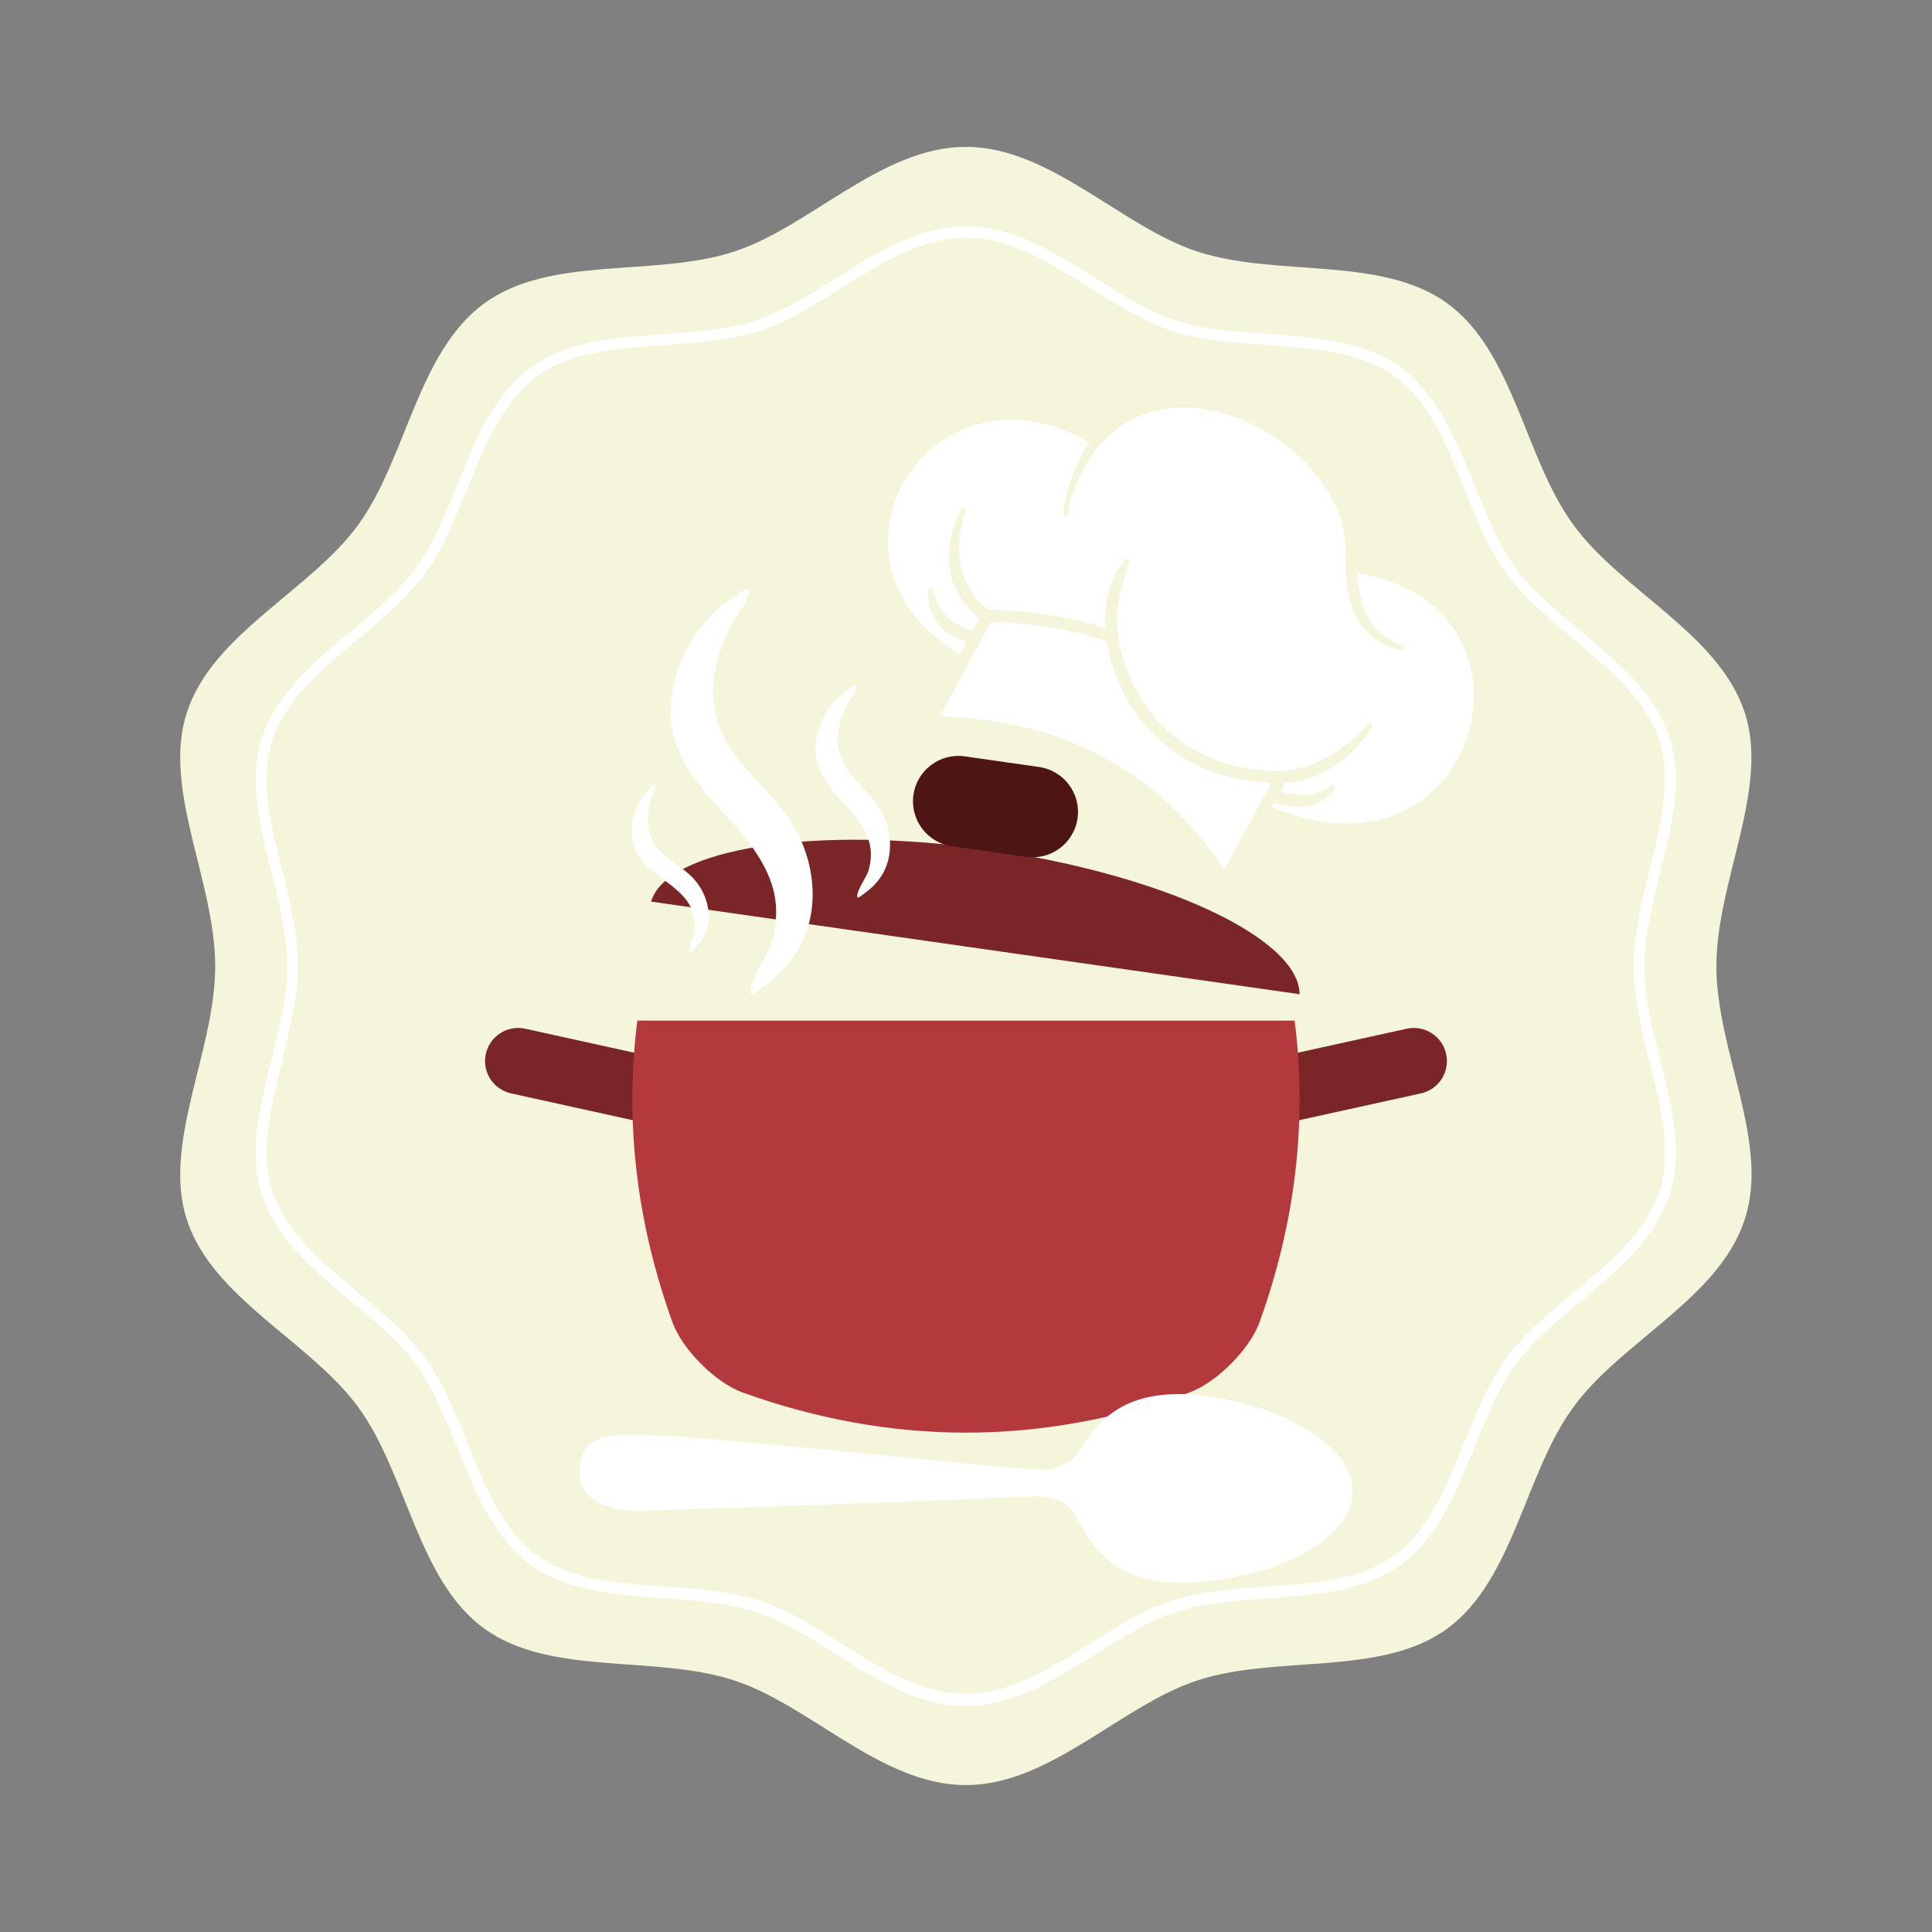 <svg xmlns="http://www.w3.org/2000/svg" xmlns:xlink="http://www.w3.org/1999/xlink" width="500" zoomAndPan="magnify" viewBox="0 0 375 375" height="500" preserveAspectRatio="xMidYMid meet" version="1.0"><rect x="0" y="0" width="375" height="375" fill="#808080" stroke="none"/><defs><clipPath id="d137931fcc"><path d="M 34 28.508 L 340 28.508 L 340 346.508 L 34 346.508 Z M 34 28.508 " clip-rule="nonzero"/></clipPath><clipPath id="3cbe117290"><path d="M 170 76 L 289 76 L 289 173 L 170 173 Z M 170 76 " clip-rule="nonzero"/></clipPath><clipPath id="8f0e34b6d7"><path d="M 194.156 52.727 L 305.625 113.062 L 265.285 187.594 L 153.816 127.262 Z M 194.156 52.727 " clip-rule="nonzero"/></clipPath><clipPath id="0e93712f40"><path d="M 194.156 52.727 L 305.625 113.062 L 265.285 187.594 L 153.816 127.262 Z M 194.156 52.727 " clip-rule="nonzero"/></clipPath><clipPath id="97ca7ab343"><path d="M 169 76 L 289 76 L 289 173 L 169 173 Z M 169 76 " clip-rule="nonzero"/></clipPath><clipPath id="69b2af026a"><path d="M 194.156 52.727 L 305.625 113.062 L 265.285 187.594 L 153.816 127.262 Z M 194.156 52.727 " clip-rule="nonzero"/></clipPath><clipPath id="6a0442c00a"><path d="M 194.156 52.727 L 305.625 113.062 L 265.285 187.594 L 153.816 127.262 Z M 194.156 52.727 " clip-rule="nonzero"/></clipPath><clipPath id="85b6ab9d22"><path d="M 130 114.02 L 158 114.02 L 158 193 L 130 193 Z M 130 114.02 " clip-rule="nonzero"/></clipPath><clipPath id="131cd220d9"><path d="M 112 270 L 263 270 L 263 308 L 112 308 Z M 112 270 " clip-rule="nonzero"/></clipPath><clipPath id="9d7522e82d"><path d="M 262.855 269.879 L 262.109 309.625 L 112.137 306.801 L 112.883 267.059 Z M 262.855 269.879 " clip-rule="nonzero"/></clipPath><clipPath id="e9c7976746"><path d="M 262.855 269.879 L 262.109 309.625 L 112.137 306.801 L 112.883 267.059 Z M 262.855 269.879 " clip-rule="nonzero"/></clipPath></defs><g clip-path="url(#d137931fcc)"><path fill="#f5f5dc" d="M 333.148 187.531 C 333.148 171.098 343.465 153.191 338.676 138.379 C 333.664 122.98 314.652 114.652 305.367 101.828 C 295.934 88.934 293.871 68.301 280.902 58.867 C 268.078 49.582 247.887 53.855 232.484 48.848 C 217.676 44.055 203.895 28.508 187.461 28.508 C 171.027 28.508 157.246 44.055 142.434 48.848 C 127.035 53.855 106.844 49.508 94.02 58.867 C 81.051 68.301 78.914 88.934 69.555 101.828 C 60.27 114.652 41.184 122.98 36.246 138.379 C 31.457 153.191 41.773 171.098 41.773 187.531 C 41.773 203.965 31.457 221.871 36.246 236.684 C 41.184 252.012 60.195 260.34 69.555 273.16 C 78.988 286.059 81.051 306.766 94.02 316.121 C 106.844 325.406 127.035 321.133 142.434 326.145 C 157.246 330.934 171.027 346.484 187.461 346.484 C 203.895 346.484 217.676 330.934 232.484 326.145 C 247.887 321.133 268.078 325.48 280.902 316.121 C 293.797 306.691 295.934 286.059 305.367 273.16 C 314.652 260.34 333.738 252.012 338.676 236.609 C 343.539 221.797 333.148 203.965 333.148 187.531 Z M 333.148 187.531 " fill-opacity="1" fill-rule="nonzero"/></g><path fill="#ffffff" d="M 187.461 331.156 C 178.25 331.156 170.07 325.996 162.109 320.988 C 156.879 317.672 151.867 314.5 146.711 312.879 C 141.258 311.113 134.918 310.668 128.801 310.227 C 119.59 309.566 110.086 308.902 103.012 303.742 C 95.863 298.512 92.254 289.668 88.789 281.047 C 86.504 275.371 84.145 269.551 80.828 264.98 C 77.586 260.488 72.797 256.508 68.156 252.602 C 61.008 246.633 53.562 240.441 50.836 231.895 C 48.184 223.715 50.469 214.578 52.68 205.734 C 54.152 199.691 55.773 193.426 55.773 187.531 C 55.773 181.637 54.227 175.375 52.68 169.332 C 50.469 160.488 48.184 151.277 50.836 143.172 C 53.637 134.621 61.008 128.434 68.156 122.465 C 72.797 118.633 77.586 114.578 80.828 110.082 C 84.145 105.516 86.504 99.691 88.789 94.02 C 92.254 85.398 95.863 76.555 103.012 71.32 C 110.086 66.164 119.59 65.5 128.801 64.836 C 134.918 64.395 141.258 63.953 146.711 62.184 C 151.867 60.488 156.805 57.395 162.109 54.078 C 170.07 49.066 178.25 43.91 187.461 43.91 C 196.672 43.91 204.852 49.066 212.809 54.078 C 218.043 57.395 223.055 60.562 228.211 62.184 C 233.664 63.953 240.004 64.395 246.117 64.836 C 255.328 65.5 264.836 66.164 271.91 71.32 C 279.059 76.555 282.668 85.398 286.133 94.02 C 288.418 99.691 290.773 105.516 294.09 110.082 C 297.332 114.578 302.125 118.559 306.766 122.465 C 313.914 128.434 321.355 134.621 324.082 143.172 C 326.738 151.352 324.453 160.488 322.242 169.332 C 320.77 175.375 319.145 181.637 319.145 187.531 C 319.145 193.426 320.695 199.691 322.242 205.734 C 324.453 214.578 326.738 223.789 324.082 231.895 C 321.285 240.441 313.914 246.633 306.766 252.602 C 302.125 256.434 297.332 260.488 294.09 264.98 C 290.773 269.551 288.418 275.371 286.133 281.047 C 282.668 289.668 279.059 298.512 271.91 303.742 C 264.836 308.902 255.328 309.566 246.117 310.227 C 240.004 310.668 233.664 311.113 228.211 312.879 C 223.055 314.574 218.117 317.672 212.809 320.988 C 204.852 325.926 196.672 331.156 187.461 331.156 Z M 187.461 46.121 C 178.914 46.121 170.953 51.129 163.289 55.922 C 158.133 59.164 152.824 62.551 147.371 64.246 C 141.625 66.09 135.215 66.531 128.949 66.973 C 119.664 67.637 110.895 68.227 104.262 73.016 C 97.633 77.879 94.168 86.43 90.777 94.754 C 88.422 100.504 86.062 106.547 82.523 111.336 C 79.062 116.051 74.199 120.105 69.48 124.086 C 62.555 129.832 55.406 135.801 52.828 143.762 C 50.395 151.277 52.457 159.75 54.742 168.742 C 56.289 174.93 57.84 181.344 57.84 187.457 C 57.84 193.574 56.219 199.984 54.742 206.176 C 52.531 215.168 50.395 223.566 52.828 231.156 C 55.406 239.117 62.555 245.086 69.48 250.832 C 74.199 254.812 79.137 258.863 82.523 263.582 C 85.988 268.371 88.422 274.34 90.777 280.16 C 94.094 288.488 97.559 297.035 104.262 301.902 C 110.82 306.691 119.59 307.281 128.949 307.941 C 135.215 308.387 141.699 308.828 147.371 310.668 C 152.824 312.438 158.133 315.754 163.289 318.996 C 170.953 323.859 178.914 328.797 187.461 328.797 C 196.008 328.797 203.969 323.785 211.633 318.996 C 216.789 315.754 222.094 312.363 227.547 310.668 C 233.297 308.828 239.707 308.387 245.973 307.941 C 255.258 307.281 264.027 306.691 270.656 301.902 C 277.289 297.035 280.754 288.488 284.145 280.16 C 286.5 274.414 288.859 268.371 292.398 263.582 C 295.859 258.863 300.723 254.812 305.441 250.832 C 312.367 245.086 319.516 239.117 322.094 231.156 C 324.527 223.641 322.461 215.168 320.18 206.176 C 318.629 199.984 317.082 193.574 317.082 187.457 C 317.082 181.27 318.703 174.93 320.18 168.742 C 322.391 159.75 324.527 151.352 322.094 143.762 C 319.516 135.801 312.367 129.832 305.441 124.086 C 300.723 120.105 295.785 116.051 292.398 111.336 C 288.934 106.547 286.5 100.578 284.145 94.754 C 280.828 86.43 277.363 77.879 270.656 73.016 C 264.098 68.227 255.328 67.637 245.973 66.973 C 239.707 66.531 233.223 66.09 227.547 64.246 C 222.094 62.48 216.789 59.164 211.633 55.922 C 203.895 51.055 196.008 46.121 187.461 46.121 Z M 187.461 46.121 " fill-opacity="1" fill-rule="nonzero"/><g clip-path="url(#3cbe117290)"><g clip-path="url(#8f0e34b6d7)"><g clip-path="url(#0e93712f40)"><path fill="#ffffff" d="M 212.949 84.156 C 213.129 83.953 213.312 83.758 213.496 83.566 C 214.352 82.68 215.266 81.902 216.207 81.211 C 220.227 78.258 224.902 76.941 229.715 76.918 C 234.328 76.898 239.066 78.078 243.48 80.129 C 249.98 83.148 255.762 88.074 259.375 93.859 C 262.012 98.078 263.488 102.758 263.301 107.488 C 263.277 107.98 263.262 108.469 263.258 108.945 C 273.527 110.516 280.367 115.238 284.27 121.211 C 290.277 130.41 289.336 142.648 283.043 151.328 C 276.207 160.754 263.074 166.07 245.727 158.523 L 238.625 171.648 C 238.449 171.973 238.113 172.18 237.746 172.191 C 237.375 172.203 237.027 172.02 236.832 171.703 C 224.293 151.684 205.535 141.469 180.461 141.211 C 180.098 141.207 179.762 141.012 179.578 140.699 C 179.395 140.387 179.387 140 179.562 139.68 L 185.336 129.008 C 168.629 119.062 167.094 103.027 173.832 91.871 C 180.645 80.602 195.992 74.211 212.949 84.156 Z M 212.949 84.156 " fill-opacity="1" fill-rule="evenodd"/></g></g></g><g clip-path="url(#97ca7ab343)"><g clip-path="url(#69b2af026a)"><g clip-path="url(#6a0442c00a)"><path fill="#f5f5dc" d="M 212.922 83.984 C 213.078 83.809 213.234 83.637 213.398 83.473 C 214.258 82.578 215.176 81.797 216.125 81.098 C 220.168 78.133 224.871 76.809 229.711 76.785 C 234.344 76.762 239.105 77.945 243.535 80.004 C 250.059 83.039 255.863 87.98 259.492 93.789 C 262.141 98.035 263.629 102.738 263.438 107.5 C 263.418 107.949 263.402 108.391 263.398 108.828 C 273.648 110.426 280.48 115.16 284.387 121.141 C 290.426 130.387 289.48 142.688 283.152 151.414 C 276.305 160.863 263.156 166.211 245.789 158.703 L 238.746 171.719 C 238.547 172.086 238.164 172.32 237.746 172.332 C 237.328 172.344 236.938 172.137 236.715 171.781 C 224.203 151.801 205.48 141.609 180.461 141.352 C 180.047 141.348 179.668 141.125 179.461 140.77 C 179.25 140.418 179.242 139.977 179.438 139.617 L 185.152 129.059 C 168.465 119.059 166.957 102.988 173.715 91.805 C 180.547 80.496 195.922 74.07 212.922 83.984 Z M 214.785 124.496 C 207.926 122.141 200.438 120.895 192.328 120.738 L 182.422 139.039 C 206.652 139.785 225.016 149.781 237.621 168.852 L 246.77 151.949 C 228.551 151.32 217.434 139.188 214.855 124.73 C 214.824 124.656 214.801 124.578 214.785 124.496 Z M 271.891 126.254 C 268.34 125.375 265.812 123.598 264.074 121.094 C 263.277 119.941 262.656 118.629 262.199 117.176 C 261.32 114.398 261.066 111.098 261.18 107.414 C 261.332 103.102 259.93 98.859 257.52 95.023 C 254.102 89.598 248.656 84.984 242.543 82.141 C 238.43 80.227 234.016 79.121 229.715 79.109 C 225.34 79.102 221.086 80.23 217.387 82.848 C 216.516 83.465 215.676 84.168 214.863 84.945 C 214.09 85.684 213.336 86.484 212.625 87.379 C 211.52 88.742 210.293 90.949 209.281 93.211 C 208.207 95.621 207.371 98.078 207.23 99.66 C 207.219 99.879 207.031 100.051 206.809 100.039 C 206.586 100.031 206.414 99.84 206.422 99.617 C 206.434 97.957 207.086 95.312 208.016 92.703 C 208.906 90.219 210.055 87.785 211.121 86.25 C 211.223 86.109 211.32 85.969 211.422 85.832 C 195.945 76.996 181.953 82.715 175.727 93.02 C 169.555 103.23 171.102 117.832 186.273 126.992 L 187.594 124.551 C 186.262 124.16 185.098 123.656 184.121 122.996 C 183.305 122.441 182.605 121.797 182.047 121.055 C 181.344 120.129 180.832 119.09 180.523 117.922 C 180.254 116.898 180.129 115.809 180.148 114.617 C 180.125 114.359 180.316 114.133 180.574 114.109 C 180.832 114.082 181.062 114.273 181.094 114.527 C 181.266 115.359 181.52 116.105 181.816 116.816 C 182.277 117.914 182.914 118.824 183.703 119.625 C 184.207 120.137 184.781 120.582 185.43 120.984 C 186.316 121.539 187.34 122.012 188.543 122.348 L 188.754 122.402 L 190.02 120.07 L 189.48 119.605 L 189.477 119.605 C 187.664 117.906 186.293 116.074 185.41 114.086 C 184.781 112.668 184.383 111.176 184.234 109.621 C 184.066 107.824 184.211 105.945 184.668 103.992 C 185.059 102.32 185.676 100.602 186.508 98.816 C 186.605 98.578 186.879 98.461 187.121 98.555 C 187.363 98.648 187.484 98.922 187.395 99.164 C 186.949 100.578 186.641 101.934 186.426 103.246 C 186.078 105.414 186.086 107.43 186.41 109.332 C 186.637 110.645 187.027 111.891 187.59 113.09 C 188.391 114.793 189.539 116.395 191.102 117.871 L 191.668 118.379 C 199.898 118.473 207.508 119.652 214.504 121.922 C 214.473 121.418 214.461 120.875 214.469 120.305 C 214.488 119.047 214.617 117.645 214.918 116.156 C 215.109 115.219 215.355 114.246 215.719 113.258 C 215.941 112.648 216.184 112.023 216.512 111.418 C 217.02 110.48 217.664 109.609 218.398 108.699 C 218.516 108.512 218.762 108.445 218.953 108.559 C 219.145 108.668 219.215 108.914 219.109 109.109 C 218.711 110.141 218.469 111.133 218.195 112.102 C 218.02 112.711 217.84 113.297 217.688 113.875 C 217.449 114.801 217.254 115.691 217.121 116.551 C 216.91 117.914 216.84 119.184 216.84 120.324 C 216.836 121.695 216.938 122.879 217.059 123.809 C 217.086 123.871 217.102 123.941 217.113 124.012 C 219.434 137.727 230.008 149.234 247.387 149.617 C 247.422 149.613 247.457 149.613 247.492 149.617 C 247.512 149.617 247.531 149.617 247.551 149.617 C 247.875 149.625 248.207 149.625 248.535 149.625 C 249.742 149.59 251.477 149.395 253.523 148.746 C 254.699 148.371 255.977 147.852 257.328 147.129 C 258.719 146.383 260.176 145.43 261.695 144.207 C 262.969 143.176 264.297 142 265.621 140.551 C 265.773 140.359 266.047 140.328 266.238 140.477 C 266.43 140.625 266.465 140.902 266.32 141.094 C 265.188 142.797 264.047 144.254 262.855 145.477 C 261.387 146.992 259.883 148.145 258.434 149.043 C 256.98 149.945 255.57 150.57 254.266 151.008 C 252.391 151.641 250.734 151.883 249.438 151.961 L 248.523 153.652 C 249.816 154.039 251.016 154.207 252.125 154.27 C 252.988 154.316 253.789 154.309 254.559 154.176 C 255.953 153.938 257.211 153.43 258.367 152.535 C 258.555 152.359 258.852 152.363 259.035 152.551 C 259.215 152.734 259.215 153.031 259.031 153.215 C 258.367 154.043 257.621 154.719 256.773 155.262 C 255.895 155.824 254.922 156.215 253.844 156.441 C 253.059 156.605 252.215 156.66 251.328 156.613 C 250.203 156.551 249.008 156.289 247.73 155.895 L 247.375 155.773 L 246.914 156.629 C 262.848 163.434 274.949 158.723 281.25 150.031 C 287.02 142.074 287.926 130.859 282.418 122.426 C 278.871 116.992 272.66 112.746 263.438 111.215 C 263.535 113.16 263.797 114.953 264.242 116.574 C 264.594 117.855 265.051 119.027 265.664 120.086 C 267.023 122.438 269.098 124.227 272.168 125.32 C 272.422 125.402 272.566 125.672 272.492 125.926 C 272.414 126.18 272.145 126.328 271.891 126.254 Z M 271.891 126.254 " fill-opacity="1" fill-rule="evenodd"/></g></g></g><path fill="#7b2626" d="M 132.602 213.004 C 131.84 216.469 128.41 218.66 124.949 217.898 L 99.191 212.223 C 95.73 211.461 93.539 208.035 94.301 204.566 C 95.062 201.102 98.492 198.914 101.953 199.676 L 127.711 205.348 C 131.172 206.113 133.367 209.543 132.602 213.004 " fill-opacity="1" fill-rule="nonzero"/><path fill="#7b2626" d="M 242.391 213.004 C 243.152 216.469 246.582 218.66 250.047 217.898 L 275.801 212.223 C 279.266 211.461 281.457 208.035 280.695 204.566 C 279.93 201.102 276.5 198.914 273.035 199.676 L 247.281 205.348 C 243.82 206.113 241.625 209.543 242.391 213.004 " fill-opacity="1" fill-rule="nonzero"/><path fill="#b4393d" d="M 123.703 198.102 C 121.234 217.672 123.52 237.242 130.578 256.812 C 132.551 262.02 138.793 268.258 144 270.234 C 172.996 280.688 201.996 280.688 230.996 270.234 C 236.199 268.258 242.441 262.02 244.414 256.812 C 251.473 237.242 253.758 217.672 251.289 198.102 L 123.703 198.102 " fill-opacity="1" fill-rule="nonzero"/><path fill="#7b2626" d="M 252.25 192.977 C 252.207 182.145 225.832 169.754 192.031 164.926 C 158.23 160.102 129.441 164.609 126.371 175 L 252.25 192.977 " fill-opacity="1" fill-rule="nonzero"/><path fill="#4d1614" d="M 209.152 158.836 C 208.465 163.652 204 166.996 199.184 166.309 L 184.777 164.25 C 179.961 163.566 176.609 159.102 177.301 154.285 C 177.988 149.469 182.449 146.121 187.266 146.812 L 201.676 148.867 C 206.496 149.559 209.84 154.02 209.152 158.836 " fill-opacity="1" fill-rule="nonzero"/><g clip-path="url(#85b6ab9d22)"><path fill="#ffffff" d="M 145.578 192.242 C 145.672 190.125 149.141 184.957 149.66 183.305 C 150.859 179.461 151.055 175.449 149.785 171.59 C 145.637 158.98 130.262 152.664 130.176 138.289 C 130.137 131.473 133.117 124.582 137.82 119.688 C 139.934 117.484 142.434 115.766 144.992 114.125 C 146.492 115.133 142.234 120.516 141.777 121.531 C 140.523 124.344 139.34 127.133 138.766 130.168 C 137.625 136.215 139.152 142.086 142.934 146.902 C 146.766 151.785 151.691 155.762 154.621 161.324 C 158.254 168.207 159.02 176.762 155.246 183.773 C 154.02 186.039 152.324 188.055 150.395 189.754 C 150.109 190.004 146.066 193.266 145.773 192.957 C 145.621 192.797 145.562 192.551 145.578 192.242 " fill-opacity="1" fill-rule="nonzero"/></g><path fill="#ffffff" d="M 166.379 173.84 C 166.426 172.734 168.246 170.02 168.52 169.156 C 169.148 167.141 169.25 165.035 168.586 163.012 C 166.41 156.398 158.344 153.086 158.301 145.551 C 158.277 141.973 159.844 138.359 162.309 135.789 C 163.418 134.637 164.73 133.734 166.07 132.875 C 166.855 133.402 164.625 136.227 164.387 136.758 C 163.727 138.234 163.105 139.699 162.805 141.289 C 162.207 144.457 163.008 147.539 164.992 150.062 C 167 152.625 169.582 154.711 171.121 157.629 C 173.023 161.238 173.43 165.723 171.445 169.398 C 170.805 170.59 169.914 171.648 168.902 172.535 C 168.754 172.668 166.637 174.379 166.48 174.215 C 166.402 174.133 166.371 174.004 166.379 173.84 " fill-opacity="1" fill-rule="nonzero"/><path fill="#ffffff" d="M 133.855 184.664 C 133.711 183.773 134.727 181.32 134.801 180.586 C 134.973 178.883 134.715 177.191 133.859 175.688 C 131.059 170.773 124.105 169.445 122.848 163.453 C 122.254 160.609 122.914 157.48 124.461 155.039 C 125.152 153.941 126.055 153.008 126.98 152.109 C 127.691 152.402 126.371 155.012 126.266 155.473 C 125.98 156.754 125.727 158.02 125.742 159.336 C 125.781 161.953 126.914 164.273 128.906 165.965 C 130.918 167.676 133.309 168.918 135.008 170.992 C 137.105 173.555 138.152 177.062 137.172 180.309 C 136.852 181.359 136.316 182.344 135.652 183.215 C 135.555 183.348 134.148 185.047 134 184.945 C 133.922 184.891 133.875 184.797 133.855 184.664 " fill-opacity="1" fill-rule="nonzero"/><g clip-path="url(#131cd220d9)"><g clip-path="url(#9d7522e82d)"><g clip-path="url(#e9c7976746)"><path fill="#ffffff" d="M 208.457 293.664 C 211.301 298.48 215.016 308.34 232.137 307.105 C 248.652 305.91 261.762 298.73 262.445 290.441 C 262.445 290.547 262.457 290.652 262.453 290.758 C 262.453 290.668 262.457 290.586 262.457 290.5 C 262.469 290.344 262.465 290.188 262.465 290.031 C 262.469 289.867 262.48 289.703 262.477 289.539 C 262.484 289.395 262.48 289.25 262.48 289.105 C 262.488 288.957 262.496 288.805 262.492 288.652 C 262.504 288.523 262.496 288.391 262.5 288.258 C 262.496 288.371 262.48 288.488 262.473 288.602 C 262.012 280.746 249.227 272.543 232.816 270.824 C 215.758 269.039 211.977 278.379 208.668 282.578 C 206.219 285.684 201.207 285.289 201.207 285.289 C 201.207 285.289 197.078 284.992 188.281 284.148 C 179.859 283.344 135.789 278.793 127.781 278.641 C 120.254 278.5 113.254 277.508 112.594 284.555 C 112.59 284.473 112.578 284.395 112.578 284.312 L 112.578 284.172 C 112.562 284.441 112.559 284.727 112.562 285.02 C 112.547 285.336 112.535 285.66 112.543 286.008 L 112.547 286.039 C 112.539 286.219 112.527 286.395 112.527 286.582 C 112.535 286.445 112.547 286.32 112.555 286.191 C 112.938 294.613 126.379 293.184 126.379 293.184 C 126.379 293.184 179.281 291.461 188.102 290.984 C 197.648 290.465 201.109 290.445 201.109 290.445 C 201.109 290.445 206.406 290.188 208.457 293.664 " fill-opacity="1" fill-rule="nonzero"/></g></g></g></svg>